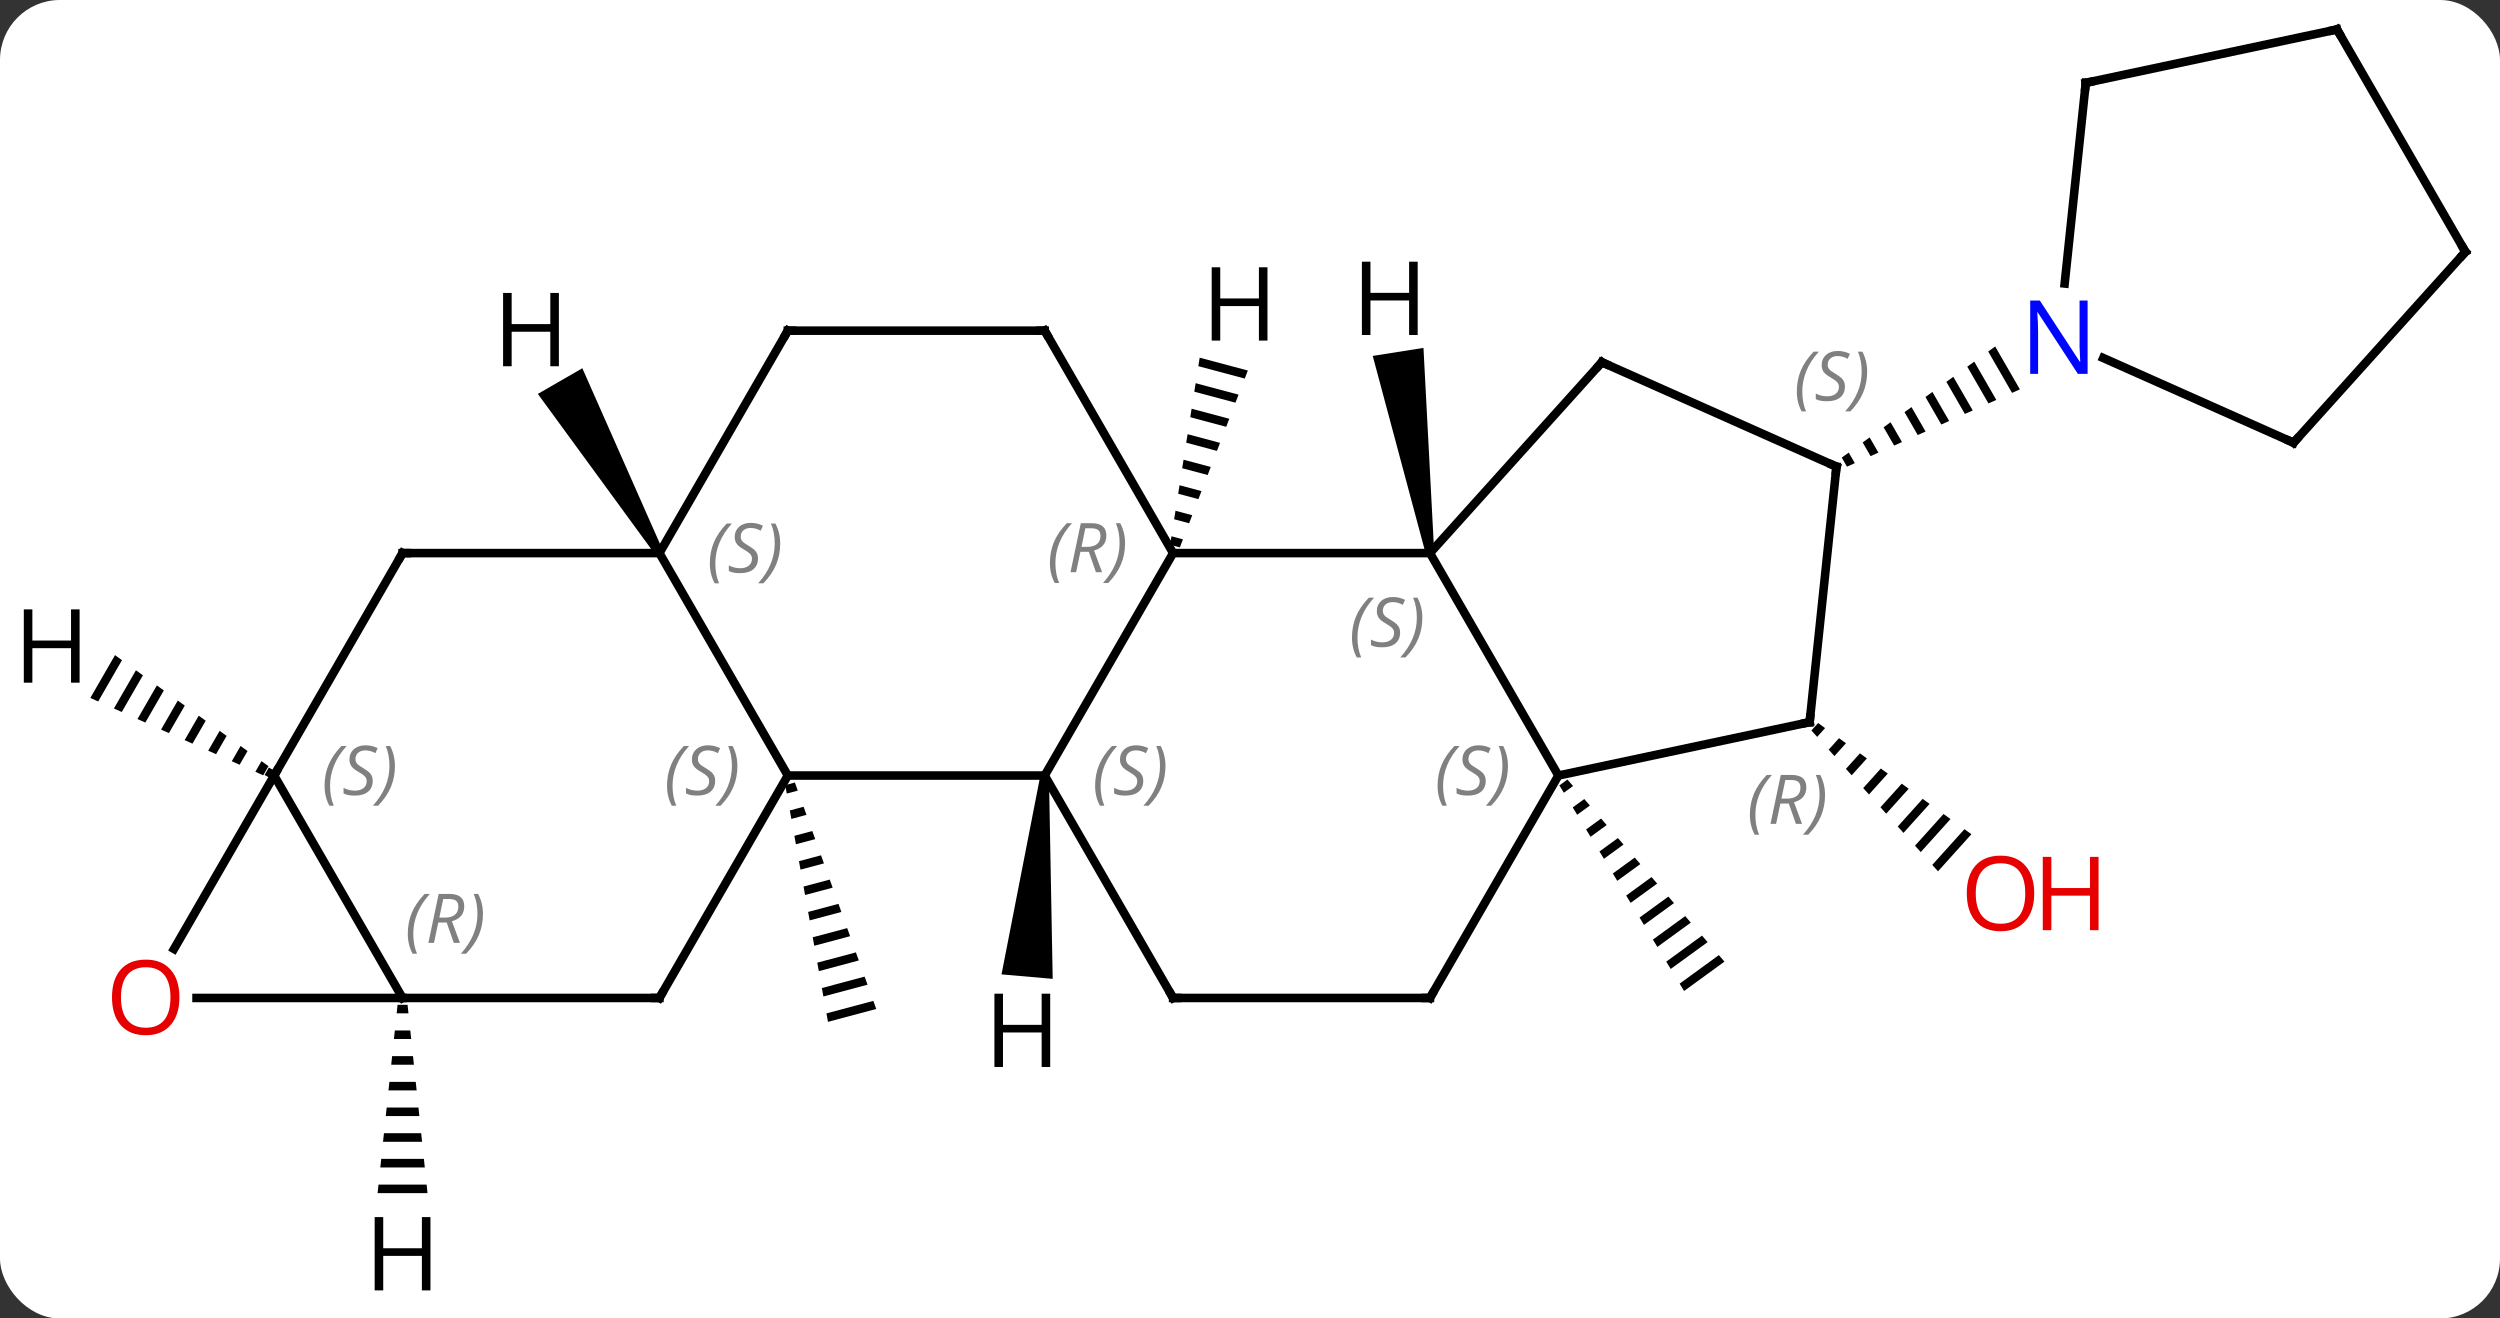 <svg width="292" viewBox="0 0 292 154" style="fill-opacity:1; color-rendering:auto; color-interpolation:auto; text-rendering:auto; stroke:black; stroke-linecap:square; stroke-miterlimit:10; shape-rendering:auto; stroke-opacity:1; fill:black; stroke-dasharray:none; font-weight:normal; stroke-width:1; font-family:'Open Sans'; font-style:normal; stroke-linejoin:miter; font-size:12; stroke-dashoffset:0; image-rendering:auto;" height="154" class="cas-substance-image" xmlns:xlink="http://www.w3.org/1999/xlink" xmlns="http://www.w3.org/2000/svg"><rect x="0" y="0" width="292" height="154" fill="#333333" stroke="none"/><svg class="cas-substance-single-component"><rect y="0" x="0" width="292" stroke="none" ry="7" rx="7" height="154" fill="white" class="cas-substance-group"/><svg y="0" x="0" width="292" viewBox="0 0 292 154" style="fill:black;" height="154" class="cas-substance-single-component-image"><svg><g><g transform="translate(147,75)" style="text-rendering:geometricPrecision; color-rendering:optimizeQuality; color-interpolation:linearRGB; stroke-linecap:butt; image-rendering:optimizeQuality;"><path style="stroke:none;" d="M36.078 16.047 L35.135 16.734 L35.135 16.734 L35.655 17.591 L35.655 17.591 L36.733 16.807 L36.733 16.807 L36.078 16.047 ZM38.043 18.326 L36.695 19.307 L36.695 19.307 L37.215 20.164 L38.698 19.086 L38.043 18.326 ZM40.008 20.605 L38.256 21.88 L38.776 22.737 L40.663 21.365 L40.663 21.365 L40.008 20.605 ZM41.972 22.884 L39.816 24.453 L40.337 25.31 L42.627 23.644 L41.972 22.884 ZM43.937 25.163 L41.377 27.026 L41.897 27.883 L41.897 27.883 L44.592 25.923 L43.937 25.163 ZM45.902 27.442 L42.938 29.599 L42.938 29.599 L43.458 30.456 L46.557 28.202 L46.557 28.202 L45.902 27.442 ZM47.867 29.721 L44.498 32.172 L44.498 32.172 L45.018 33.029 L45.018 33.029 L48.521 30.481 L47.867 29.721 ZM49.831 32 L46.059 34.745 L46.059 34.745 L46.579 35.602 L50.486 32.76 L49.831 32 ZM51.796 34.279 L47.619 37.318 L47.619 37.318 L48.139 38.175 L48.139 38.175 L52.451 35.039 L52.451 35.039 L51.796 34.279 ZM53.761 36.558 L49.18 39.891 L49.18 39.891 L49.7 40.748 L49.7 40.748 L54.416 37.318 L53.761 36.558 Z"/><path style="stroke:none;" d="M-54.159 16.397 L-55.286 16.698 L-55.107 17.686 L-55.107 17.686 L-53.819 17.342 L-54.159 16.397 ZM-53.14 19.231 L-54.751 19.661 L-54.751 19.661 L-54.572 20.649 L-52.801 20.176 L-53.14 19.231 ZM-52.122 22.066 L-54.216 22.624 L-54.037 23.612 L-54.037 23.612 L-51.783 23.01 L-51.783 23.01 L-52.122 22.066 ZM-51.104 24.9 L-53.681 25.587 L-53.681 25.587 L-53.502 26.575 L-50.764 25.844 L-50.764 25.844 L-51.104 24.9 ZM-50.086 27.734 L-53.146 28.55 L-53.146 28.55 L-52.967 29.538 L-49.746 28.678 L-49.746 28.678 L-50.086 27.734 ZM-49.067 30.568 L-52.611 31.513 L-52.611 31.513 L-52.432 32.501 L-52.432 32.501 L-48.728 31.512 L-48.728 31.512 L-49.067 30.568 ZM-48.049 33.402 L-52.076 34.476 L-51.897 35.464 L-51.897 35.464 L-47.709 34.347 L-48.049 33.402 ZM-47.031 36.236 L-51.541 37.439 L-51.541 37.439 L-51.362 38.427 L-51.362 38.427 L-46.691 37.181 L-46.691 37.181 L-47.031 36.236 ZM-46.012 39.07 L-51.005 40.403 L-51.005 40.403 L-50.827 41.39 L-50.827 41.39 L-45.673 40.015 L-45.673 40.015 L-46.012 39.07 ZM-44.994 41.904 L-50.471 43.365 L-50.292 44.353 L-50.292 44.353 L-44.655 42.849 L-44.994 41.904 Z"/><path style="stroke:none;" d="M65.356 9.449 L64.572 10.319 L65.244 11.067 L66.17 10.04 L65.356 9.449 ZM67.797 11.22 L66.589 12.562 L67.261 13.31 L68.611 11.811 L67.797 11.22 ZM70.239 12.992 L68.605 14.805 L69.277 15.553 L69.277 15.553 L71.053 13.582 L70.239 12.992 ZM72.68 14.763 L70.622 17.048 L71.294 17.796 L73.494 15.353 L72.68 14.763 ZM75.122 16.534 L72.638 19.291 L73.31 20.039 L75.936 17.124 L75.122 16.534 ZM77.564 18.305 L74.655 21.534 L75.327 22.282 L75.327 22.282 L78.377 18.895 L78.377 18.895 L77.564 18.305 ZM80.005 20.076 L76.671 23.777 L77.343 24.525 L80.819 20.666 L80.005 20.076 ZM82.447 21.847 L78.688 26.02 L79.36 26.768 L79.36 26.768 L83.261 22.437 L83.261 22.437 L82.447 21.847 Z"/><line y2="-10.398" y1="-10.398" x2="20.019" x1="-9.981" style="fill:none;"/><line y2="15.582" y1="-10.398" x2="-24.981" x1="-9.981" style="fill:none;"/><line y2="-36.378" y1="-10.398" x2="-24.981" x1="-9.981" style="fill:none;"/><line y2="15.582" y1="-10.398" x2="35.019" x1="20.019" style="fill:none;"/><line y2="-32.691" y1="-10.398" x2="40.095" x1="20.019" style="fill:none;"/><line y2="15.582" y1="15.582" x2="-54.981" x1="-24.981" style="fill:none;"/><line y2="41.562" y1="15.582" x2="-9.981" x1="-24.981" style="fill:none;"/><line y2="-36.378" y1="-36.378" x2="-54.981" x1="-24.981" style="fill:none;"/><line y2="9.345" y1="15.582" x2="64.365" x1="35.019" style="fill:none;"/><line y2="41.562" y1="15.582" x2="20.019" x1="35.019" style="fill:none;"/><line y2="-20.49" y1="-32.691" x2="67.5" x1="40.095" style="fill:none;"/><line y2="-10.398" y1="15.582" x2="-69.981" x1="-54.981" style="fill:none;"/><line y2="41.562" y1="15.582" x2="-69.981" x1="-54.981" style="fill:none;"/><line y2="41.562" y1="41.562" x2="20.019" x1="-9.981" style="fill:none;"/><line y2="-10.398" y1="-36.378" x2="-69.981" x1="-54.981" style="fill:none;"/><line y2="-20.49" y1="9.345" x2="67.5" x1="64.365" style="fill:none;"/><path style="stroke:none;" d="M86.036 -34.53 L85.222 -33.94 L88.006 -29.112 L88.924 -29.522 L88.924 -29.522 L86.036 -34.53 ZM83.593 -32.76 L82.778 -32.17 L85.252 -27.881 L85.252 -27.881 L86.17 -28.291 L86.17 -28.291 L83.593 -32.76 ZM81.149 -30.99 L80.335 -30.401 L82.498 -26.65 L83.416 -27.06 L81.149 -30.99 ZM78.706 -29.221 L77.891 -28.631 L79.744 -25.418 L80.662 -25.829 L80.662 -25.829 L78.706 -29.221 ZM76.262 -27.451 L75.448 -26.861 L76.99 -24.187 L76.99 -24.187 L77.908 -24.598 L76.262 -27.451 ZM73.819 -25.681 L73.004 -25.091 L73.004 -25.091 L74.236 -22.956 L74.236 -22.956 L75.153 -23.366 L73.819 -25.681 ZM71.375 -23.911 L70.561 -23.321 L70.561 -23.321 L71.481 -21.725 L71.481 -21.725 L72.399 -22.135 L71.375 -23.911 ZM68.932 -22.141 L68.117 -21.551 L68.727 -20.494 L69.645 -20.904 L68.932 -22.141 Z"/><line y2="-10.398" y1="-10.398" x2="-99.981" x1="-69.981" style="fill:none;"/><line y2="41.562" y1="41.562" x2="-99.981" x1="-69.981" style="fill:none;"/><line y2="15.582" y1="-10.398" x2="-114.981" x1="-99.981" style="fill:none;"/><line y2="15.582" y1="41.562" x2="-114.981" x1="-99.981" style="fill:none;"/><line y2="41.562" y1="41.562" x2="-124.043" x1="-99.981" style="fill:none;"/><line y2="35.84" y1="15.582" x2="-126.677" x1="-114.981" style="fill:none;"/><line y2="-65.325" y1="-41.885" x2="96.618" x1="94.153" style="fill:none;"/><line y2="-23.289" y1="-33.185" x2="120.888" x1="98.659" style="fill:none;"/><line y2="-71.562" y1="-65.325" x2="125.961" x1="96.618" style="fill:none;"/><line y2="-45.582" y1="-23.289" x2="140.961" x1="120.888" style="fill:none;"/><line y2="-45.582" y1="-71.562" x2="140.961" x1="125.961" style="fill:none;"/><path style="stroke:none;" d="M-6.879 -33.224 L-7.035 -32.231 L-7.035 -32.231 L-1.614 -30.784 L-1.614 -30.784 L-1.253 -31.723 L-1.253 -31.723 L-6.879 -33.224 ZM-7.349 -30.244 L-7.506 -29.251 L-7.506 -29.251 L-2.696 -27.967 L-2.696 -27.967 L-2.336 -28.906 L-2.336 -28.906 L-7.349 -30.244 ZM-7.82 -27.264 L-7.977 -26.27 L-7.977 -26.27 L-3.779 -25.15 L-3.779 -25.15 L-3.418 -26.089 L-3.418 -26.089 L-7.82 -27.264 ZM-8.291 -24.284 L-8.448 -23.29 L-8.448 -23.29 L-4.862 -22.333 L-4.862 -22.333 L-4.501 -23.272 L-4.501 -23.272 L-8.291 -24.284 ZM-8.762 -21.303 L-8.919 -20.31 L-8.919 -20.31 L-5.944 -19.516 L-5.944 -19.516 L-5.583 -20.455 L-5.583 -20.455 L-8.762 -21.303 ZM-9.232 -18.323 L-9.389 -17.33 L-9.389 -17.33 L-7.027 -16.699 L-7.027 -16.699 L-6.666 -17.638 L-6.666 -17.638 L-9.232 -18.323 ZM-9.703 -15.343 L-9.86 -14.35 L-9.86 -14.35 L-8.109 -13.882 L-8.109 -13.882 L-7.748 -14.821 L-7.748 -14.821 L-9.703 -15.343 ZM-10.174 -12.363 L-10.331 -11.369 L-10.331 -11.369 L-9.192 -11.065 L-9.192 -11.065 L-8.831 -12.004 L-8.831 -12.004 L-10.174 -12.363 Z"/><path style="stroke:none;" d="M20.513 -10.476 L19.525 -10.32 L13.335 -33.428 L19.261 -34.367 Z"/><path style="stroke:none;" d="M-25.479 15.539 L-24.483 15.626 L-24.046 39.331 L-30.023 38.808 Z"/><path style="stroke:none;" d="M-69.548 -10.648 L-70.414 -10.148 L-84.179 -28.99 L-78.983 -31.99 Z"/><path style="stroke:none;" d="M-100.565 42.359 L-100.671 43.359 L-99.291 43.359 L-99.397 42.359 ZM-100.883 45.359 L-100.989 46.359 L-98.973 46.359 L-99.079 45.359 ZM-101.201 48.359 L-101.307 49.359 L-98.655 49.359 L-98.761 48.359 ZM-101.519 51.359 L-101.625 52.359 L-98.337 52.359 L-98.443 51.359 ZM-101.837 54.359 L-101.943 55.359 L-98.019 55.359 L-98.125 54.359 ZM-102.155 57.359 L-102.261 58.359 L-97.701 58.359 L-97.807 57.359 ZM-102.473 60.359 L-102.579 61.359 L-97.383 61.359 L-97.489 60.359 ZM-102.791 63.359 L-102.897 64.359 L-97.065 64.359 L-97.171 63.359 Z"/><path style="stroke:none;" d="M-133.567 1.519 L-136.45 6.518 L-135.532 6.929 L-132.752 2.109 L-133.567 1.519 ZM-131.123 3.288 L-133.696 7.751 L-132.778 8.161 L-130.308 3.877 L-131.123 3.288 ZM-128.679 5.056 L-130.943 8.983 L-130.025 9.394 L-127.864 5.646 L-128.679 5.056 ZM-126.234 6.825 L-128.189 10.215 L-127.271 10.626 L-125.419 7.415 L-125.419 7.415 L-126.234 6.825 ZM-123.79 8.594 L-125.436 11.448 L-124.518 11.858 L-122.975 9.183 L-123.79 8.594 ZM-121.346 10.362 L-122.682 12.68 L-121.764 13.091 L-120.531 10.952 L-120.531 10.952 L-121.346 10.362 ZM-118.902 12.131 L-119.929 13.912 L-119.011 14.323 L-119.011 14.323 L-118.087 12.721 L-118.902 12.131 ZM-116.457 13.9 L-117.175 15.145 L-116.258 15.556 L-115.643 14.489 L-116.457 13.9 Z"/></g><g transform="translate(147,75)" style="fill:rgb(230,0,0); text-rendering:geometricPrecision; color-rendering:optimizeQuality; image-rendering:optimizeQuality; font-family:'Open Sans'; stroke:rgb(230,0,0); color-interpolation:linearRGB;"><path style="stroke:none;" d="M90.596 29.348 Q90.596 31.41 89.556 32.59 Q88.517 33.77 86.674 33.77 Q84.783 33.77 83.752 32.605 Q82.721 31.441 82.721 29.332 Q82.721 27.238 83.752 26.09 Q84.783 24.941 86.674 24.941 Q88.533 24.941 89.564 26.113 Q90.596 27.285 90.596 29.348 ZM83.767 29.348 Q83.767 31.082 84.51 31.988 Q85.252 32.895 86.674 32.895 Q88.096 32.895 88.822 31.996 Q89.549 31.098 89.549 29.348 Q89.549 27.613 88.822 26.723 Q88.096 25.832 86.674 25.832 Q85.252 25.832 84.51 26.73 Q83.767 27.629 83.767 29.348 Z"/><path style="stroke:none;" d="M98.111 33.645 L97.111 33.645 L97.111 29.613 L92.596 29.613 L92.596 33.645 L91.596 33.645 L91.596 25.082 L92.596 25.082 L92.596 28.723 L97.111 28.723 L97.111 25.082 L98.111 25.082 L98.111 33.645 Z"/></g><g transform="translate(147,75)" style="font-size:8.4px; fill:gray; text-rendering:geometricPrecision; image-rendering:optimizeQuality; color-rendering:optimizeQuality; font-family:'Open Sans'; font-style:italic; stroke:gray; color-interpolation:linearRGB;"><path style="stroke:none;" d="M-24.37 -9.234 Q-24.37 -10.562 -23.901 -11.687 Q-23.432 -12.812 -22.401 -13.89 L-21.791 -13.89 Q-22.76 -12.828 -23.245 -11.656 Q-23.729 -10.484 -23.729 -9.25 Q-23.729 -7.921 -23.291 -6.906 L-23.807 -6.906 Q-24.37 -7.937 -24.37 -9.234 ZM-20.81 -10.546 L-21.31 -8.171 L-21.966 -8.171 L-20.763 -13.89 L-19.513 -13.89 Q-17.778 -13.89 -17.778 -12.453 Q-17.778 -11.093 -19.216 -10.703 L-18.278 -8.171 L-18.997 -8.171 L-19.825 -10.546 L-20.81 -10.546 ZM-20.232 -13.296 Q-20.622 -11.375 -20.685 -11.125 L-20.028 -11.125 Q-19.278 -11.125 -18.872 -11.453 Q-18.466 -11.781 -18.466 -12.406 Q-18.466 -12.875 -18.724 -13.085 Q-18.982 -13.296 -19.575 -13.296 L-20.232 -13.296 ZM-15.592 -11.546 Q-15.592 -10.218 -16.069 -9.085 Q-16.546 -7.953 -17.561 -6.906 L-18.171 -6.906 Q-16.233 -9.062 -16.233 -11.546 Q-16.233 -12.875 -16.671 -13.89 L-16.155 -13.89 Q-15.592 -12.828 -15.592 -11.546 Z"/><path style="stroke:none;" d="M10.911 -0.535 Q10.911 -1.863 11.379 -2.988 Q11.848 -4.113 12.879 -5.191 L13.489 -5.191 Q12.52 -4.128 12.036 -2.957 Q11.551 -1.785 11.551 -0.55 Q11.551 0.778 11.989 1.794 L11.473 1.794 Q10.911 0.762 10.911 -0.535 ZM16.533 -1.128 Q16.533 -0.3 15.986 0.153 Q15.439 0.606 14.439 0.606 Q14.033 0.606 13.721 0.551 Q13.408 0.497 13.127 0.356 L13.127 -0.3 Q13.752 0.028 14.455 0.028 Q15.08 0.028 15.455 -0.269 Q15.83 -0.566 15.83 -1.081 Q15.83 -1.394 15.627 -1.621 Q15.424 -1.847 14.861 -2.175 Q14.268 -2.503 14.041 -2.832 Q13.814 -3.16 13.814 -3.613 Q13.814 -4.347 14.33 -4.808 Q14.846 -5.269 15.689 -5.269 Q16.064 -5.269 16.4 -5.191 Q16.736 -5.113 17.111 -4.941 L16.846 -4.347 Q16.596 -4.503 16.275 -4.589 Q15.955 -4.675 15.689 -4.675 Q15.158 -4.675 14.838 -4.402 Q14.518 -4.128 14.518 -3.66 Q14.518 -3.457 14.588 -3.308 Q14.658 -3.16 14.799 -3.027 Q14.939 -2.894 15.361 -2.644 Q15.924 -2.3 16.127 -2.105 Q16.33 -1.91 16.431 -1.675 Q16.533 -1.441 16.533 -1.128 ZM19.128 -2.847 Q19.128 -1.519 18.651 -0.386 Q18.174 0.747 17.159 1.794 L16.549 1.794 Q18.487 -0.363 18.487 -2.847 Q18.487 -4.175 18.049 -5.191 L18.565 -5.191 Q19.128 -4.128 19.128 -2.847 Z"/><path style="stroke:none;" d="M-19.09 16.785 Q-19.09 15.457 -18.621 14.332 Q-18.152 13.207 -17.121 12.129 L-16.511 12.129 Q-17.48 13.191 -17.965 14.363 Q-18.449 15.535 -18.449 16.77 Q-18.449 18.098 -18.011 19.113 L-18.527 19.113 Q-19.09 18.082 -19.09 16.785 ZM-13.467 16.191 Q-13.467 17.02 -14.014 17.473 Q-14.561 17.926 -15.561 17.926 Q-15.967 17.926 -16.279 17.871 Q-16.592 17.816 -16.873 17.676 L-16.873 17.02 Q-16.248 17.348 -15.545 17.348 Q-14.92 17.348 -14.545 17.051 Q-14.17 16.754 -14.17 16.238 Q-14.17 15.926 -14.373 15.699 Q-14.576 15.473 -15.139 15.145 Q-15.733 14.816 -15.959 14.488 Q-16.186 14.16 -16.186 13.707 Q-16.186 12.973 -15.67 12.512 Q-15.155 12.051 -14.311 12.051 Q-13.936 12.051 -13.6 12.129 Q-13.264 12.207 -12.889 12.379 L-13.155 12.973 Q-13.405 12.816 -13.725 12.73 Q-14.045 12.645 -14.311 12.645 Q-14.842 12.645 -15.162 12.918 Q-15.483 13.191 -15.483 13.66 Q-15.483 13.863 -15.412 14.012 Q-15.342 14.16 -15.201 14.293 Q-15.061 14.426 -14.639 14.676 Q-14.076 15.02 -13.873 15.215 Q-13.67 15.41 -13.569 15.645 Q-13.467 15.879 -13.467 16.191 ZM-10.873 14.473 Q-10.873 15.801 -11.349 16.934 Q-11.826 18.066 -12.841 19.113 L-13.451 19.113 Q-11.513 16.957 -11.513 14.473 Q-11.513 13.145 -11.951 12.129 L-11.435 12.129 Q-10.873 13.191 -10.873 14.473 Z"/></g><g transform="translate(147,75)" style="stroke-linecap:butt; font-size:8.4px; text-rendering:geometricPrecision; image-rendering:optimizeQuality; color-rendering:optimizeQuality; font-family:'Open Sans'; font-style:italic; color-interpolation:linearRGB; stroke-miterlimit:5;"><path style="fill:none;" d="M-24.731 -35.945 L-24.981 -36.378 L-25.481 -36.378"/><path style="fill:gray; stroke:none;" d="M20.91 16.785 Q20.91 15.457 21.379 14.332 Q21.848 13.207 22.879 12.129 L23.489 12.129 Q22.52 13.191 22.035 14.363 Q21.551 15.535 21.551 16.77 Q21.551 18.098 21.989 19.113 L21.473 19.113 Q20.91 18.082 20.91 16.785 ZM26.533 16.191 Q26.533 17.02 25.986 17.473 Q25.439 17.926 24.439 17.926 Q24.033 17.926 23.721 17.871 Q23.408 17.816 23.127 17.676 L23.127 17.02 Q23.752 17.348 24.455 17.348 Q25.08 17.348 25.455 17.051 Q25.83 16.754 25.83 16.238 Q25.83 15.926 25.627 15.699 Q25.424 15.473 24.861 15.145 Q24.267 14.816 24.041 14.488 Q23.814 14.16 23.814 13.707 Q23.814 12.973 24.33 12.512 Q24.846 12.051 25.689 12.051 Q26.064 12.051 26.4 12.129 Q26.736 12.207 27.111 12.379 L26.846 12.973 Q26.596 12.816 26.275 12.73 Q25.955 12.645 25.689 12.645 Q25.158 12.645 24.838 12.918 Q24.517 13.191 24.517 13.66 Q24.517 13.863 24.588 14.012 Q24.658 14.16 24.799 14.293 Q24.939 14.426 25.361 14.676 Q25.924 15.02 26.127 15.215 Q26.33 15.41 26.431 15.645 Q26.533 15.879 26.533 16.191 ZM29.128 14.473 Q29.128 15.801 28.651 16.934 Q28.174 18.066 27.159 19.113 L26.549 19.113 Q28.487 16.957 28.487 14.473 Q28.487 13.145 28.049 12.129 L28.565 12.129 Q29.128 13.191 29.128 14.473 Z"/><path style="fill:none;" d="M39.76 -32.319 L40.095 -32.691 L40.552 -32.488"/><path style="fill:gray; stroke:none;" d="M-69.09 16.785 Q-69.09 15.457 -68.621 14.332 Q-68.152 13.207 -67.121 12.129 L-66.511 12.129 Q-67.48 13.191 -67.965 14.363 Q-68.449 15.535 -68.449 16.77 Q-68.449 18.098 -68.011 19.113 L-68.527 19.113 Q-69.09 18.082 -69.09 16.785 ZM-63.467 16.191 Q-63.467 17.02 -64.014 17.473 Q-64.561 17.926 -65.561 17.926 Q-65.967 17.926 -66.279 17.871 Q-66.592 17.816 -66.873 17.676 L-66.873 17.02 Q-66.248 17.348 -65.545 17.348 Q-64.92 17.348 -64.545 17.051 Q-64.17 16.754 -64.17 16.238 Q-64.17 15.926 -64.373 15.699 Q-64.576 15.473 -65.139 15.145 Q-65.733 14.816 -65.959 14.488 Q-66.186 14.16 -66.186 13.707 Q-66.186 12.973 -65.67 12.512 Q-65.154 12.051 -64.311 12.051 Q-63.936 12.051 -63.6 12.129 Q-63.264 12.207 -62.889 12.379 L-63.154 12.973 Q-63.404 12.816 -63.725 12.73 Q-64.045 12.645 -64.311 12.645 Q-64.842 12.645 -65.162 12.918 Q-65.483 13.191 -65.483 13.66 Q-65.483 13.863 -65.412 14.012 Q-65.342 14.16 -65.201 14.293 Q-65.061 14.426 -64.639 14.676 Q-64.076 15.02 -63.873 15.215 Q-63.67 15.41 -63.569 15.645 Q-63.467 15.879 -63.467 16.191 ZM-60.873 14.473 Q-60.873 15.801 -61.349 16.934 Q-61.826 18.066 -62.841 19.113 L-63.451 19.113 Q-61.513 16.957 -61.513 14.473 Q-61.513 13.145 -61.951 12.129 L-61.435 12.129 Q-60.873 13.191 -60.873 14.473 Z"/><path style="fill:none;" d="M-10.231 41.129 L-9.981 41.562 L-9.481 41.562"/><path style="fill:none;" d="M-54.481 -36.378 L-54.981 -36.378 L-55.231 -35.945"/><path style="fill:none;" d="M63.876 9.449 L64.365 9.345 L64.417 8.848"/><path style="fill:gray; stroke:none;" d="M57.388 20.168 Q57.388 18.84 57.857 17.715 Q58.325 16.59 59.357 15.512 L59.966 15.512 Q58.997 16.575 58.513 17.746 Q58.029 18.918 58.029 20.153 Q58.029 21.481 58.466 22.496 L57.95 22.496 Q57.388 21.465 57.388 20.168 ZM60.948 18.856 L60.448 21.231 L59.792 21.231 L60.995 15.512 L62.245 15.512 Q63.979 15.512 63.979 16.95 Q63.979 18.309 62.542 18.7 L63.479 21.231 L62.761 21.231 L61.932 18.856 L60.948 18.856 ZM61.526 16.106 Q61.136 18.028 61.073 18.278 L61.729 18.278 Q62.479 18.278 62.886 17.95 Q63.292 17.621 63.292 16.996 Q63.292 16.528 63.034 16.317 Q62.776 16.106 62.182 16.106 L61.526 16.106 ZM66.165 17.856 Q66.165 19.184 65.689 20.317 Q65.212 21.45 64.197 22.496 L63.587 22.496 Q65.525 20.34 65.525 17.856 Q65.525 16.528 65.087 15.512 L65.603 15.512 Q66.165 16.575 66.165 17.856 Z"/><path style="fill:none;" d="M20.269 41.129 L20.019 41.562 L19.519 41.562"/><path style="fill:none;" d="M67.043 -20.693 L67.5 -20.49 L67.448 -19.993"/><path style="fill:gray; stroke:none;" d="M62.868 -29.273 Q62.868 -30.601 63.337 -31.726 Q63.806 -32.851 64.837 -33.929 L65.446 -33.929 Q64.477 -32.867 63.993 -31.695 Q63.509 -30.523 63.509 -29.289 Q63.509 -27.961 63.946 -26.945 L63.431 -26.945 Q62.868 -27.976 62.868 -29.273 ZM68.49 -29.867 Q68.49 -29.039 67.944 -28.586 Q67.397 -28.133 66.397 -28.133 Q65.99 -28.133 65.678 -28.187 Q65.365 -28.242 65.084 -28.383 L65.084 -29.039 Q65.709 -28.711 66.412 -28.711 Q67.037 -28.711 67.412 -29.008 Q67.787 -29.304 67.787 -29.82 Q67.787 -30.133 67.584 -30.359 Q67.381 -30.586 66.819 -30.914 Q66.225 -31.242 65.998 -31.57 Q65.772 -31.898 65.772 -32.351 Q65.772 -33.086 66.287 -33.547 Q66.803 -34.008 67.647 -34.008 Q68.022 -34.008 68.358 -33.929 Q68.694 -33.851 69.069 -33.679 L68.803 -33.086 Q68.553 -33.242 68.233 -33.328 Q67.912 -33.414 67.647 -33.414 Q67.115 -33.414 66.795 -33.14 Q66.475 -32.867 66.475 -32.398 Q66.475 -32.195 66.545 -32.047 Q66.615 -31.898 66.756 -31.765 Q66.897 -31.633 67.319 -31.383 Q67.881 -31.039 68.084 -30.843 Q68.287 -30.648 68.389 -30.414 Q68.49 -30.179 68.49 -29.867 ZM71.085 -31.586 Q71.085 -30.258 70.609 -29.125 Q70.132 -27.992 69.116 -26.945 L68.507 -26.945 Q70.444 -29.101 70.444 -31.586 Q70.444 -32.914 70.007 -33.929 L70.522 -33.929 Q71.085 -32.867 71.085 -31.586 Z"/><path style="fill:gray; stroke:none;" d="M-64.09 -9.195 Q-64.09 -10.523 -63.621 -11.648 Q-63.152 -12.773 -62.121 -13.851 L-61.511 -13.851 Q-62.48 -12.789 -62.965 -11.617 Q-63.449 -10.445 -63.449 -9.21 Q-63.449 -7.882 -63.011 -6.867 L-63.527 -6.867 Q-64.09 -7.898 -64.09 -9.195 ZM-58.467 -9.789 Q-58.467 -8.96 -59.014 -8.507 Q-59.561 -8.054 -60.561 -8.054 Q-60.967 -8.054 -61.279 -8.109 Q-61.592 -8.164 -61.873 -8.304 L-61.873 -8.96 Q-61.248 -8.632 -60.545 -8.632 Q-59.92 -8.632 -59.545 -8.929 Q-59.17 -9.226 -59.17 -9.742 Q-59.17 -10.054 -59.373 -10.281 Q-59.576 -10.507 -60.139 -10.835 Q-60.733 -11.164 -60.959 -11.492 Q-61.186 -11.82 -61.186 -12.273 Q-61.186 -13.007 -60.67 -13.468 Q-60.154 -13.929 -59.311 -13.929 Q-58.936 -13.929 -58.6 -13.851 Q-58.264 -13.773 -57.889 -13.601 L-58.154 -13.007 Q-58.404 -13.164 -58.725 -13.25 Q-59.045 -13.335 -59.311 -13.335 Q-59.842 -13.335 -60.162 -13.062 Q-60.483 -12.789 -60.483 -12.32 Q-60.483 -12.117 -60.412 -11.968 Q-60.342 -11.82 -60.201 -11.687 Q-60.061 -11.554 -59.639 -11.304 Q-59.076 -10.96 -58.873 -10.765 Q-58.67 -10.57 -58.569 -10.335 Q-58.467 -10.101 -58.467 -9.789 ZM-55.873 -11.507 Q-55.873 -10.179 -56.349 -9.046 Q-56.826 -7.914 -57.841 -6.867 L-58.451 -6.867 Q-56.513 -9.023 -56.513 -11.507 Q-56.513 -12.835 -56.951 -13.851 L-56.435 -13.851 Q-55.873 -12.789 -55.873 -11.507 Z"/><path style="fill:none;" d="M-69.731 41.129 L-69.981 41.562 L-70.481 41.562"/><path style="fill:none;" d="M-99.481 -10.398 L-99.981 -10.398 L-100.231 -9.965"/><path style="fill:gray; stroke:none;" d="M-99.37 34.066 Q-99.37 32.738 -98.901 31.613 Q-98.432 30.488 -97.401 29.41 L-96.792 29.41 Q-97.76 30.472 -98.245 31.644 Q-98.729 32.816 -98.729 34.05 Q-98.729 35.378 -98.292 36.394 L-98.807 36.394 Q-99.37 35.363 -99.37 34.066 ZM-95.81 32.753 L-96.31 35.128 L-96.966 35.128 L-95.763 29.41 L-94.513 29.41 Q-92.778 29.41 -92.778 30.847 Q-92.778 32.206 -94.216 32.597 L-93.278 35.128 L-93.997 35.128 L-94.825 32.753 L-95.81 32.753 ZM-95.231 30.003 Q-95.622 31.925 -95.685 32.175 L-95.028 32.175 Q-94.278 32.175 -93.872 31.847 Q-93.466 31.519 -93.466 30.894 Q-93.466 30.425 -93.724 30.214 Q-93.981 30.003 -94.575 30.003 L-95.231 30.003 ZM-90.592 31.753 Q-90.592 33.081 -91.069 34.214 Q-91.546 35.347 -92.561 36.394 L-93.171 36.394 Q-91.233 34.238 -91.233 31.753 Q-91.233 30.425 -91.671 29.41 L-91.155 29.41 Q-90.592 30.472 -90.592 31.753 Z"/><path style="fill:none;" d="M-115.414 15.332 L-114.981 15.582 L-114.731 15.149"/><path style="fill:gray; stroke:none;" d="M-109.09 16.785 Q-109.09 15.457 -108.621 14.332 Q-108.152 13.207 -107.121 12.129 L-106.511 12.129 Q-107.48 13.191 -107.965 14.363 Q-108.449 15.535 -108.449 16.77 Q-108.449 18.098 -108.011 19.113 L-108.527 19.113 Q-109.09 18.082 -109.09 16.785 ZM-103.467 16.191 Q-103.467 17.02 -104.014 17.473 Q-104.561 17.926 -105.561 17.926 Q-105.967 17.926 -106.279 17.871 Q-106.592 17.816 -106.873 17.676 L-106.873 17.02 Q-106.248 17.348 -105.545 17.348 Q-104.92 17.348 -104.545 17.051 Q-104.17 16.754 -104.17 16.238 Q-104.17 15.926 -104.373 15.699 Q-104.576 15.473 -105.139 15.145 Q-105.733 14.816 -105.959 14.488 Q-106.186 14.16 -106.186 13.707 Q-106.186 12.973 -105.67 12.512 Q-105.154 12.051 -104.311 12.051 Q-103.936 12.051 -103.6 12.129 Q-103.264 12.207 -102.889 12.379 L-103.154 12.973 Q-103.404 12.816 -103.725 12.73 Q-104.045 12.645 -104.311 12.645 Q-104.842 12.645 -105.162 12.918 Q-105.483 13.191 -105.483 13.66 Q-105.483 13.863 -105.412 14.012 Q-105.342 14.16 -105.201 14.293 Q-105.061 14.426 -104.639 14.676 Q-104.076 15.02 -103.873 15.215 Q-103.67 15.41 -103.569 15.645 Q-103.467 15.879 -103.467 16.191 ZM-100.873 14.473 Q-100.873 15.801 -101.349 16.934 Q-101.826 18.066 -102.841 19.113 L-103.451 19.113 Q-101.513 16.957 -101.513 14.473 Q-101.513 13.145 -101.951 12.129 L-101.435 12.129 Q-100.873 13.191 -100.873 14.473 Z"/></g><g transform="translate(147,75)" style="stroke-linecap:butt; fill:rgb(230,0,0); text-rendering:geometricPrecision; color-rendering:optimizeQuality; image-rendering:optimizeQuality; font-family:'Open Sans'; stroke:rgb(230,0,0); color-interpolation:linearRGB; stroke-miterlimit:5;"><path style="stroke:none;" d="M-126.043 41.492 Q-126.043 43.554 -127.083 44.734 Q-128.122 45.914 -129.965 45.914 Q-131.856 45.914 -132.887 44.749 Q-133.918 43.585 -133.918 41.476 Q-133.918 39.382 -132.887 38.234 Q-131.856 37.085 -129.965 37.085 Q-128.106 37.085 -127.075 38.257 Q-126.043 39.429 -126.043 41.492 ZM-132.872 41.492 Q-132.872 43.226 -132.129 44.132 Q-131.387 45.039 -129.965 45.039 Q-128.543 45.039 -127.817 44.14 Q-127.09 43.242 -127.09 41.492 Q-127.09 39.757 -127.817 38.867 Q-128.543 37.976 -129.965 37.976 Q-131.387 37.976 -132.129 38.874 Q-132.872 39.773 -132.872 41.492 Z"/><path style="fill:rgb(0,5,255); stroke:none;" d="M96.832 -31.334 L95.691 -31.334 L91.003 -38.521 L90.957 -38.521 Q91.05 -37.256 91.05 -36.209 L91.05 -31.334 L90.128 -31.334 L90.128 -39.896 L91.253 -39.896 L95.925 -32.74 L95.972 -32.74 Q95.972 -32.896 95.925 -33.756 Q95.878 -34.615 95.894 -34.99 L95.894 -39.896 L96.832 -39.896 L96.832 -31.334 Z"/><path style="fill:none; stroke:black;" d="M96.566 -64.828 L96.618 -65.325 L97.107 -65.429"/><path style="fill:none; stroke:black;" d="M120.431 -23.492 L120.888 -23.289 L121.223 -23.661"/><path style="fill:none; stroke:black;" d="M125.472 -71.458 L125.961 -71.562 L126.211 -71.129"/><path style="fill:none; stroke:black;" d="M140.626 -45.21 L140.961 -45.582 L140.711 -46.015"/><path style="fill:black; stroke:none;" d="M1.041 -35.219 L0.041 -35.219 L0.041 -39.25 L-4.475 -39.25 L-4.475 -35.219 L-5.475 -35.219 L-5.475 -43.781 L-4.475 -43.781 L-4.475 -40.141 L0.041 -40.141 L0.041 -43.781 L1.041 -43.781 L1.041 -35.219 Z"/><path style="fill:black; stroke:none;" d="M18.585 -35.873 L17.585 -35.873 L17.585 -39.904 L13.069 -39.904 L13.069 -35.873 L12.069 -35.873 L12.069 -44.435 L13.069 -44.435 L13.069 -40.795 L17.585 -40.795 L17.585 -44.435 L18.585 -44.435 L18.585 -35.873 Z"/><path style="fill:black; stroke:none;" d="M-24.336 49.624 L-25.336 49.624 L-25.336 45.593 L-29.852 45.593 L-29.852 49.624 L-30.852 49.624 L-30.852 41.062 L-29.852 41.062 L-29.852 44.702 L-25.336 44.702 L-25.336 41.062 L-24.336 41.062 L-24.336 49.624 Z"/><path style="fill:black; stroke:none;" d="M-81.723 -32.222 L-82.723 -32.222 L-82.723 -36.253 L-87.239 -36.253 L-87.239 -32.222 L-88.239 -32.222 L-88.239 -40.784 L-87.239 -40.784 L-87.239 -37.144 L-82.723 -37.144 L-82.723 -40.784 L-81.723 -40.784 L-81.723 -32.222 Z"/><path style="fill:black; stroke:none;" d="M-96.723 75.718 L-97.723 75.718 L-97.723 71.687 L-102.239 71.687 L-102.239 75.718 L-103.239 75.718 L-103.239 67.156 L-102.239 67.156 L-102.239 70.796 L-97.723 70.796 L-97.723 67.156 L-96.723 67.156 L-96.723 75.718 Z"/><path style="fill:black; stroke:none;" d="M-137.703 4.738 L-138.703 4.738 L-138.703 0.707 L-143.219 0.707 L-143.219 4.738 L-144.219 4.738 L-144.219 -3.824 L-143.219 -3.824 L-143.219 -0.184 L-138.703 -0.184 L-138.703 -3.824 L-137.703 -3.824 L-137.703 4.738 Z"/></g></g></svg></svg></svg></svg>